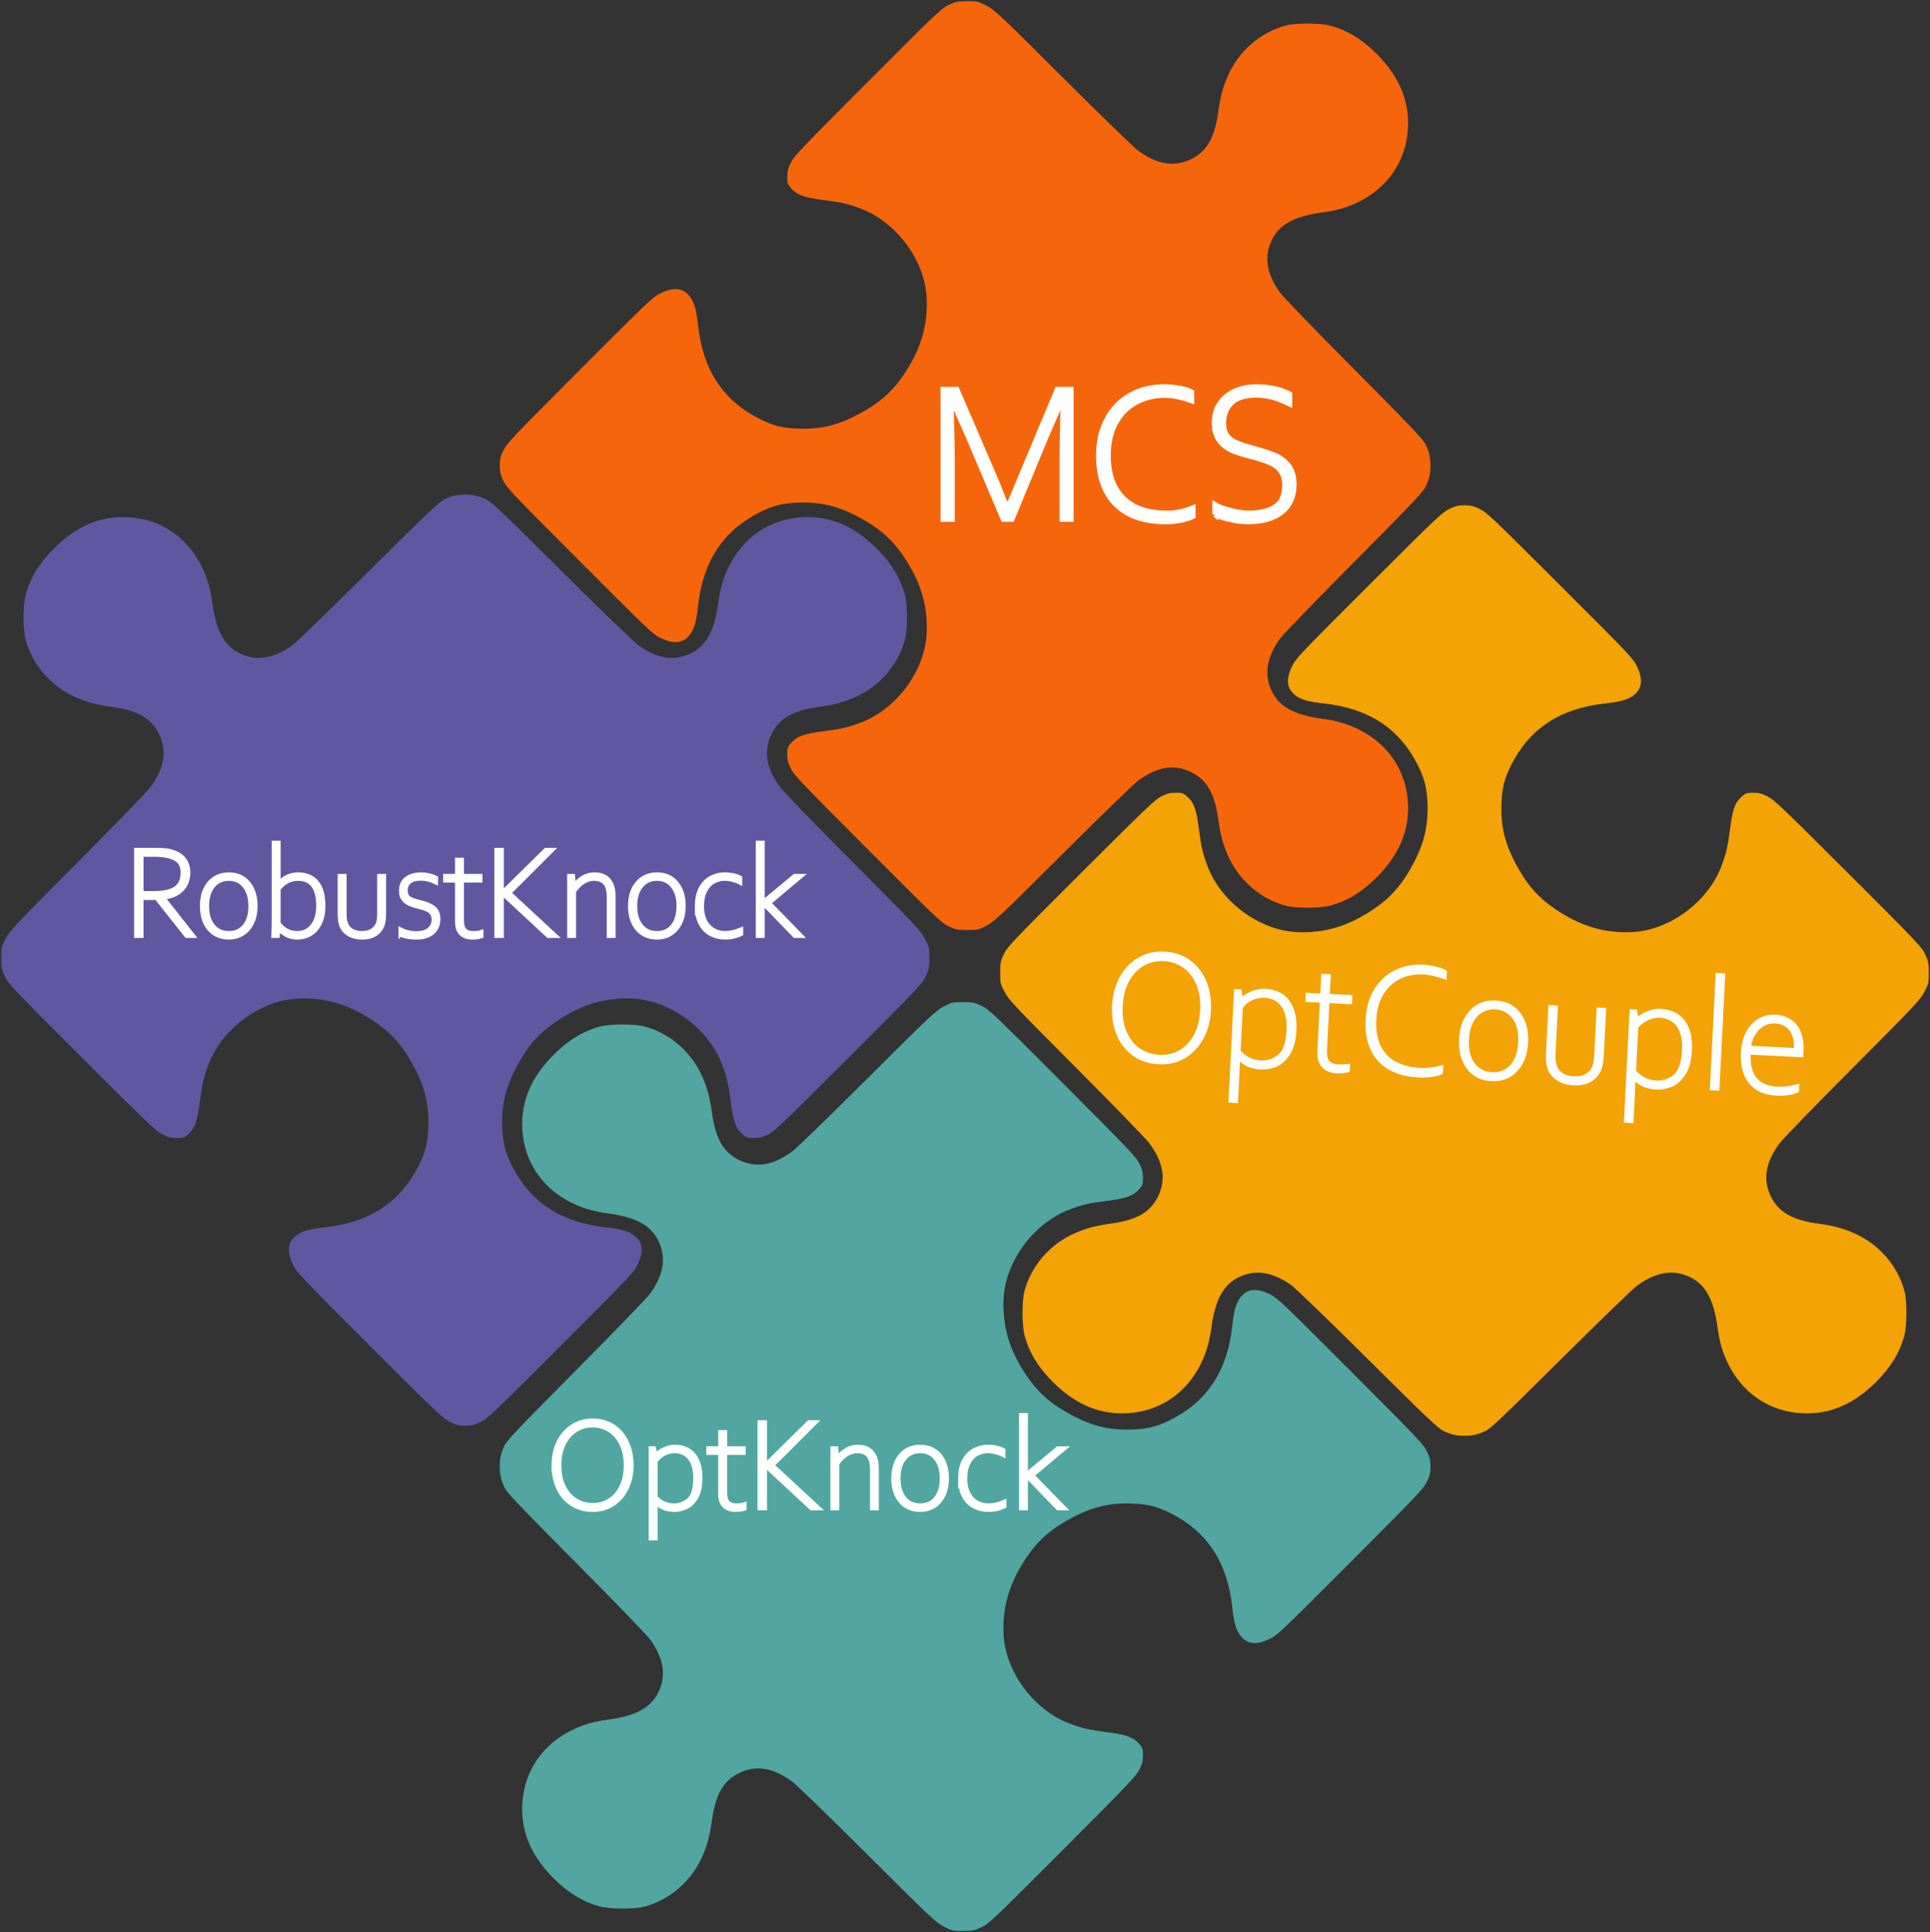 <?xml version="1.0" encoding="UTF-8" standalone="no"?>
<svg
   width="467.881pt"
   height="468.295pt"
   viewBox="0 0 467.881 468.295"
   version="1.2"
   id="svg1630"
   sodipodi:docname="puzzle.svg"
   inkscape:version="1.1.2 (b8e25be833, 2022-02-05)"
   inkscape:export-filename="C:\Users\Philipp\Documents\Python\straindesign\docs\puzzle.png"
   inkscape:export-xdpi="96"
   inkscape:export-ydpi="96"
   xmlns:inkscape="http://www.inkscape.org/namespaces/inkscape"
   xmlns:sodipodi="http://sodipodi.sourceforge.net/DTD/sodipodi-0.dtd"
   xmlns:xlink="http://www.w3.org/1999/xlink"
   xmlns="http://www.w3.org/2000/svg"
   xmlns:svg="http://www.w3.org/2000/svg">
  <rect x="0" y="0" width="467.881" height="468.295" fill="#333333" stroke="none"/>
  <sodipodi:namedview
     id="namedview1632"
     pagecolor="#ffffff"
     bordercolor="#666666"
     borderopacity="1.0"
     inkscape:pageshadow="2"
     inkscape:pageopacity="0.0"
     inkscape:pagecheckerboard="0"
     inkscape:document-units="pt"
     showgrid="false"
     inkscape:zoom="0.29225784"
     inkscape:cx="-230.96044"
     inkscape:cy="597.07551"
     inkscape:window-width="1530"
     inkscape:window-height="970"
     inkscape:window-x="350"
     inkscape:window-y="299"
     inkscape:window-maximized="0"
     inkscape:current-layer="svg1630"
     fit-margin-top="0.3"
     fit-margin-bottom="0.3"
     fit-margin-right="0.3"
     fit-margin-left="0.3" />
  <defs
     id="defs1467">
    <g
       id="g1453">
      <symbol
         overflow="visible"
         id="glyph0-0">
        <path
           style="stroke:none"
           d="M 21.844,-30.688 V 0 H 0 V -30.688 Z M 19.734,-2.109 V -28.531 h -17.625 V -2.109 Z M 9.562,-11.094 c 0,-1.875 0.281,-3.141 0.844,-3.797 l 1.688,-1.875 c 0.875,-0.875 1.379,-1.406 1.516,-1.594 0.133,-0.195 0.258,-0.473 0.375,-0.828 0.113,-0.363 0.172,-0.703 0.172,-1.016 0,-0.969 -0.32,-1.828 -0.953,-2.578 -0.625,-0.75 -1.375,-1.125 -2.25,-1.125 -0.938,0 -1.719,0.336 -2.344,1 -0.625,0.656 -1.031,1.668 -1.219,3.031 L 5.281,-20.156 c 0.188,-2.062 0.812,-3.551 1.875,-4.469 1.062,-0.926 2.375,-1.391 3.938,-1.391 1.531,0 2.789,0.531 3.781,1.594 0.988,1.062 1.484,2.406 1.484,4.031 0,1.105 -0.242,2.023 -0.719,2.75 -0.469,0.73 -1.105,1.477 -1.906,2.234 -0.855,0.812 -1.398,1.387 -1.625,1.719 -0.23,0.324 -0.375,0.805 -0.438,1.438 -0.062,0.637 -0.094,1.391 -0.094,2.266 h -1.969 z m 1.109,3.172 c 0.438,0 0.797,0.152 1.078,0.453 0.289,0.293 0.438,0.656 0.438,1.094 0,0.418 -0.148,0.766 -0.438,1.047 -0.281,0.281 -0.641,0.422 -1.078,0.422 -0.438,0 -0.809,-0.141 -1.109,-0.422 C 9.27,-5.609 9.125,-5.957 9.125,-6.375 c 0,-0.438 0.145,-0.801 0.438,-1.094 0.301,-0.301 0.672,-0.453 1.109,-0.453 z m 0,0"
           id="path1402" />
      </symbol>
      <symbol
         overflow="visible"
         id="glyph0-1">
        <path
           style="stroke:none"
           d="M 7.391,-31.344 16.812,-9.453 19.641,-2.438 h 0.094 l 12.094,-28.906 h 3.219 V 0 H 33.031 v -14.484 c 0,-4.688 0.109,-9.664 0.328,-14.938 h -0.188 c -2.336,5.211 -3.773,8.469 -4.312,9.781 L 20.75,0 H 18.734 L 10.406,-19.641 C 10,-20.609 8.547,-23.867 6.047,-29.422 H 5.906 c 0.219,6.648 0.328,11.625 0.328,14.938 V 0 h -2.062 v -31.344 z m 0,0"
           id="path1405" />
      </symbol>
      <symbol
         overflow="visible"
         id="glyph0-2">
        <path
           style="stroke:none"
           d="m 3.219,-15.406 c 0,-3.281 0.66,-6.172 1.984,-8.672 1.332,-2.508 3.195,-4.453 5.594,-5.828 2.395,-1.375 5.148,-2.062 8.266,-2.062 1.281,0 2.555,0.125 3.828,0.375 1.27,0.25 2.188,0.539 2.75,0.859 v 1.969 c -2.406,-0.852 -4.539,-1.281 -6.391,-1.281 -2.562,0 -4.891,0.559 -6.984,1.672 -2.094,1.105 -3.762,2.762 -5,4.969 -1.23,2.199 -1.844,4.883 -1.844,8.047 0,4.5 1.227,7.965 3.688,10.391 2.457,2.418 6,3.625 10.625,3.625 2.156,0 4.234,-0.422 6.234,-1.266 V -0.688 C 25.188,-0.281 24.211,0.031 23.047,0.25 21.891,0.477 20.688,0.594 19.438,0.594 c -5.219,0 -9.23,-1.383 -12.031,-4.156 -2.793,-2.77 -4.188,-6.719 -4.188,-11.844 z m 0,0"
           id="path1408" />
      </symbol>
      <symbol
         overflow="visible"
         id="glyph0-3">
        <path
           style="stroke:none"
           d="m 3.219,-1.109 v -2.25 C 3.977,-2.891 5.223,-2.438 6.953,-2 c 1.738,0.438 3.18,0.656 4.328,0.656 2.812,0 4.992,-0.52 6.547,-1.562 1.551,-1.051 2.328,-2.832 2.328,-5.344 0,-1.27 -0.262,-2.316 -0.781,-3.141 -0.523,-0.832 -1.234,-1.5 -2.141,-2 -0.906,-0.5 -2.531,-1.066 -4.875,-1.703 C 10.328,-15.613 8.691,-16.125 7.453,-16.625 6.223,-17.133 5.188,-17.926 4.344,-19 3.5,-20.07 3.078,-21.516 3.078,-23.328 c 0,-2.602 0.938,-4.691 2.812,-6.266 1.883,-1.582 4.352,-2.375 7.406,-2.375 2,0 3.953,0.289 5.859,0.859 0.758,0.281 1.445,0.574 2.062,0.875 v 2.25 c -0.961,-0.438 -1.777,-0.789 -2.453,-1.062 -0.68,-0.281 -1.5,-0.52 -2.469,-0.719 -0.961,-0.207 -2.008,-0.316 -3.141,-0.328 -2.711,0 -4.715,0.625 -6.016,1.875 -1.305,1.25 -1.953,2.914 -1.953,4.984 0,1.312 0.281,2.344 0.844,3.094 0.57,0.75 1.344,1.328 2.312,1.734 0.969,0.406 2.414,0.875 4.344,1.406 2.156,0.594 3.844,1.148 5.062,1.656 1.219,0.512 2.273,1.324 3.172,2.438 0.895,1.117 1.344,2.637 1.344,4.562 0,2.812 -0.965,5.008 -2.891,6.578 -1.93,1.574 -4.672,2.359 -8.234,2.359 -1.469,0 -3,-0.199 -4.594,-0.594 C 4.953,-0.395 3.844,-0.766 3.219,-1.109 Z m 0,0"
           id="path1411" />
      </symbol>
      <symbol
         overflow="visible"
         id="glyph1-0">
        <path
           style="stroke:none"
           d="M 14.578,-20.484 V 0 H 0 V -20.484 Z M 13.172,-1.406 V -19.047 H 1.406 V -1.406 Z m -6.781,-6 c 0,-1.25 0.188,-2.094 0.562,-2.531 l 1.125,-1.25 c 0.582,-0.582 0.914,-0.938 1,-1.062 0.094,-0.133 0.176,-0.32 0.25,-0.562 0.082,-0.238 0.125,-0.461 0.125,-0.672 0,-0.645 -0.215,-1.219 -0.641,-1.719 -0.418,-0.5 -0.918,-0.75 -1.5,-0.75 -0.625,0 -1.152,0.227 -1.578,0.672 -0.418,0.438 -0.688,1.109 -0.812,2.016 l -1.406,-0.188 c 0.125,-1.375 0.539,-2.367 1.25,-2.984 0.719,-0.625 1.598,-0.938 2.641,-0.938 1.02,0 1.859,0.359 2.516,1.078 0.664,0.711 1,1.605 1,2.688 0,0.742 -0.164,1.355 -0.484,1.844 -0.312,0.48 -0.734,0.977 -1.266,1.484 -0.574,0.543 -0.938,0.922 -1.094,1.141 -0.148,0.219 -0.242,0.543 -0.281,0.969 -0.043,0.418 -0.062,0.918 -0.062,1.5 h -1.312 z m 0.734,2.125 c 0.289,0 0.531,0.102 0.719,0.297 0.195,0.199 0.297,0.445 0.297,0.734 0,0.281 -0.102,0.516 -0.297,0.703 -0.188,0.188 -0.43,0.281 -0.719,0.281 -0.293,0 -0.539,-0.094 -0.734,-0.281 C 6.191,-3.734 6.094,-3.969 6.094,-4.25 c 0,-0.289 0.098,-0.535 0.297,-0.734 C 6.586,-5.18 6.832,-5.281 7.125,-5.281 Z m 0,0"
           id="path1414" />
      </symbol>
      <symbol
         overflow="visible"
         id="glyph1-1">
        <path
           style="stroke:none"
           d="m 7.375,-20.922 c 1.301,0 2.316,0.055 3.047,0.156 C 13.805,-20.109 15.5,-18.312 15.5,-15.375 c 0,1.711 -0.559,3.117 -1.672,4.219 -1.117,1.105 -2.586,1.703 -4.406,1.797 v 0.062 L 16.734,0 H 15.031 L 7.734,-9.203 H 4.156 V 0 h -1.375 v -20.922 z m 6.688,5.516 c 0,-1.57 -0.594,-2.676 -1.781,-3.312 -1.188,-0.633 -2.875,-0.953 -5.062,-0.953 h -3.062 v 9.219 h 3.125 c 2.27,0 3.969,-0.383 5.094,-1.156 1.125,-0.77 1.688,-2.035 1.688,-3.797 z m 0,0"
           id="path1417" />
      </symbol>
      <symbol
         overflow="visible"
         id="glyph1-2">
        <path
           style="stroke:none"
           d="m 1.703,-7.281 c 0,-2.332 0.594,-4.195 1.781,-5.594 1.195,-1.406 2.789,-2.109 4.781,-2.109 1.988,0 3.566,0.699 4.734,2.094 1.176,1.398 1.766,3.266 1.766,5.609 0,2.293 -0.602,4.148 -1.797,5.562 -1.199,1.406 -2.766,2.109 -4.703,2.109 -2,0 -3.594,-0.691 -4.781,-2.078 -1.188,-1.395 -1.781,-3.258 -1.781,-5.594 z m 11.75,0 c 0,-2.008 -0.469,-3.602 -1.406,-4.781 -0.938,-1.188 -2.199,-1.781 -3.781,-1.781 -1.605,0 -2.883,0.59 -3.828,1.766 -0.949,1.18 -1.422,2.777 -1.422,4.797 0,2.012 0.469,3.602 1.406,4.766 0.938,1.168 2.219,1.75 3.844,1.75 1.602,0 2.867,-0.578 3.797,-1.734 0.926,-1.164 1.391,-2.758 1.391,-4.781 z m 0,0"
           id="path1420" />
      </symbol>
      <symbol
         overflow="visible"
         id="glyph1-3">
        <path
           style="stroke:none"
           d="M 4,-1.703 H 3.969 L 3.812,0 H 2.688 C 2.75,-1.531 2.781,-3.055 2.781,-4.578 V -22.656 h 1.25 v 9.875 H 4.062 c 0.531,-0.676 1.195,-1.211 2,-1.609 0.812,-0.395 1.688,-0.594 2.625,-0.594 1.988,0 3.52,0.648 4.594,1.938 1.07,1.281 1.609,3.184 1.609,5.703 0,1.699 -0.293,3.133 -0.875,4.297 -0.574,1.156 -1.34,2.023 -2.297,2.594 -0.961,0.562 -2.012,0.844 -3.156,0.844 -1.043,0 -1.922,-0.199 -2.641,-0.594 C 5.203,-0.598 4.562,-1.098 4,-1.703 Z m 9.578,-5.641 c 0,-4.332 -1.621,-6.5 -4.859,-6.5 -1.824,0 -3.387,0.805 -4.688,2.406 v 8.359 c 0.406,0.574 0.988,1.105 1.75,1.594 0.758,0.48 1.664,0.719 2.719,0.719 1.562,0 2.797,-0.586 3.703,-1.766 0.914,-1.176 1.375,-2.781 1.375,-4.812 z m 0,0"
           id="path1423" />
      </symbol>
      <symbol
         overflow="visible"
         id="glyph1-4">
        <path
           style="stroke:none"
           d="m 2.469,-5.609 v -9 h 1.25 v 9.328 c 0,1.605 0.375,2.762 1.125,3.469 0.75,0.699 1.766,1.047 3.047,1.047 0.914,0 1.68,-0.172 2.297,-0.516 0.625,-0.344 1.086,-0.816 1.391,-1.422 0.312,-0.602 0.469,-1.488 0.469,-2.656 v -9.25 h 1.25 v 9.031 c 0,1.18 -0.105,2.102 -0.312,2.766 -0.211,0.668 -0.562,1.258 -1.062,1.766 -0.5,0.5 -1.078,0.867 -1.734,1.094 C 9.531,0.273 8.785,0.391 7.953,0.391 7.055,0.391 6.254,0.258 5.547,0 4.848,-0.27 4.266,-0.641 3.797,-1.109 3.336,-1.586 3,-2.145 2.781,-2.781 2.57,-3.414 2.469,-4.359 2.469,-5.609 Z m 0,0"
           id="path1426" />
      </symbol>
      <symbol
         overflow="visible"
         id="glyph1-5">
        <path
           style="stroke:none"
           d="M 1.625,-0.359 V -1.656 c 1.125,0.617 2.453,0.922 3.984,0.922 1.238,0 2.219,-0.285 2.938,-0.859 0.727,-0.582 1.094,-1.395 1.094,-2.438 0,-0.789 -0.242,-1.398 -0.719,-1.828 -0.48,-0.438 -1.281,-0.789 -2.406,-1.062 -1.043,-0.25 -1.891,-0.508 -2.547,-0.781 -0.656,-0.27 -1.195,-0.664 -1.609,-1.188 -0.418,-0.52 -0.625,-1.207 -0.625,-2.062 0,-1.363 0.457,-2.375 1.375,-3.031 0.914,-0.664 2.094,-1 3.531,-1 1.301,0 2.516,0.277 3.641,0.828 v 1.219 c -0.605,-0.301 -1.195,-0.531 -1.766,-0.688 -0.562,-0.164 -1.219,-0.25 -1.969,-0.25 -1.188,0 -2.09,0.246 -2.703,0.734 -0.605,0.492 -0.906,1.184 -0.906,2.078 0,0.625 0.141,1.117 0.422,1.469 0.289,0.344 0.688,0.609 1.188,0.797 0.5,0.188 1.258,0.406 2.281,0.656 1.406,0.355 2.426,0.836 3.062,1.438 0.645,0.594 0.969,1.453 0.969,2.578 0,1.375 -0.469,2.477 -1.406,3.297 -0.938,0.812 -2.219,1.219 -3.844,1.219 -1.762,0 -3.09,-0.25 -3.984,-0.75 z m 0,0"
           id="path1429" />
      </symbol>
      <symbol
         overflow="visible"
         id="glyph1-6">
        <path
           style="stroke:none"
           d="m 3.203,-3.484 v -9.938 H 0.312 v -1.188 h 2.891 v -3.922 h 1.25 v 3.922 H 8.938 v 1.188 H 4.453 v 9.578 c 0,1.125 0.219,1.922 0.656,2.391 0.445,0.461 1.141,0.688 2.078,0.688 0.82,0 1.484,-0.086 1.984,-0.266 V 0.062 c -0.637,0.219 -1.375,0.328 -2.219,0.328 -1.18,0 -2.102,-0.324 -2.766,-0.969 -0.656,-0.645 -0.984,-1.613 -0.984,-2.906 z m 0,0"
           id="path1432" />
      </symbol>
      <symbol
         overflow="visible"
         id="glyph1-7">
        <path
           style="stroke:none"
           d="M 17.25,0 H 15.344 L 4.188,-10.359 H 4.156 V 0 h -1.375 v -20.922 h 1.375 v 10.406 H 4.188 l 10.578,-10.406 h 1.688 L 5.969,-10.453 Z m 0,0"
           id="path1435" />
      </symbol>
      <symbol
         overflow="visible"
         id="glyph1-8">
        <path
           style="stroke:none"
           d="M 3.781,-14.609 4,-12.234 h 0.031 c 0.602,-0.863 1.328,-1.535 2.172,-2.016 0.844,-0.488 1.754,-0.734 2.734,-0.734 1.539,0 2.703,0.453 3.484,1.359 0.789,0.906 1.188,2.234 1.188,3.984 V 0 H 12.375 v -9.484 c 0,-1.457 -0.281,-2.547 -0.844,-3.266 -0.562,-0.727 -1.48,-1.094 -2.75,-1.094 -0.887,0 -1.75,0.277 -2.594,0.828 -0.836,0.543 -1.555,1.281 -2.156,2.219 V 0 h -1.25 v -14.609 z m 0,0"
           id="path1438" />
      </symbol>
      <symbol
         overflow="visible"
         id="glyph1-9">
        <path
           style="stroke:none"
           d="m 1.703,-7.188 c 0,-1.852 0.332,-3.359 1,-4.516 0.676,-1.164 1.523,-2.004 2.547,-2.516 1.031,-0.508 2.094,-0.766 3.188,-0.766 0.738,0 1.453,0.078 2.141,0.234 0.688,0.148 1.25,0.344 1.688,0.594 v 1.281 c -0.543,-0.289 -1.168,-0.523 -1.875,-0.703 -0.699,-0.176 -1.359,-0.266 -1.984,-0.266 -0.906,0 -1.773,0.227 -2.594,0.672 -0.824,0.438 -1.496,1.156 -2.016,2.156 -0.523,1 -0.781,2.289 -0.781,3.859 0,1.961 0.508,3.516 1.531,4.672 1.031,1.148 2.41,1.719 4.141,1.719 1.125,0 2.395,-0.297 3.812,-0.891 v 1.172 c -1.168,0.582 -2.469,0.875 -3.906,0.875 C 7.312,0.391 6.148,0.113 5.109,-0.438 4.066,-0.988 3.238,-1.828 2.625,-2.953 2.008,-4.086 1.703,-5.5 1.703,-7.188 Z m 0,0"
           id="path1441" />
      </symbol>
      <symbol
         overflow="visible"
         id="glyph1-10">
        <path
           style="stroke:none"
           d="M 13.453,-14.609 5.609,-8.016 13.422,0 h -1.656 L 4.062,-7.953 H 4.031 V 0 h -1.25 v -22.656 h 1.25 V -8.234 H 4.062 l 7.672,-6.375 z m 0,0"
           id="path1444" />
      </symbol>
      <symbol
         overflow="visible"
         id="glyph1-11">
        <path
           style="stroke:none"
           d="m 2.141,-10.453 c 0,-2.07 0.398,-3.938 1.203,-5.594 0.812,-1.664 1.938,-2.961 3.375,-3.891 1.445,-0.938 3.082,-1.406 4.906,-1.406 1.906,0 3.578,0.469 5.016,1.406 1.438,0.93 2.539,2.219 3.312,3.875 0.781,1.648 1.172,3.516 1.172,5.609 0,2.062 -0.402,3.922 -1.203,5.578 C 19.117,-3.227 18,-1.938 16.562,-1 15.125,-0.07 13.504,0.391 11.703,0.391 9.773,0.391 8.086,-0.07 6.641,-1 5.191,-1.926 4.078,-3.211 3.297,-4.859 2.523,-6.504 2.141,-8.367 2.141,-10.453 Z m 17.5,0 c 0,-2 -0.355,-3.727 -1.062,-5.188 -0.711,-1.457 -1.672,-2.562 -2.891,-3.312 -1.219,-0.758 -2.574,-1.141 -4.062,-1.141 -1.469,0 -2.812,0.383 -4.031,1.141 -1.219,0.75 -2.188,1.855 -2.906,3.312 -0.719,1.461 -1.078,3.188 -1.078,5.188 0,2.023 0.359,3.758 1.078,5.203 0.727,1.449 1.703,2.543 2.922,3.281 1.227,0.742 2.594,1.109 4.094,1.109 1.469,0 2.801,-0.367 4,-1.109 1.207,-0.738 2.164,-1.832 2.875,-3.281 0.707,-1.445 1.062,-3.18 1.062,-5.203 z m 0,0"
           id="path1447" />
      </symbol>
      <symbol
         overflow="visible"
         id="glyph1-12">
        <path
           style="stroke:none"
           d="M 3.641,-14.609 4.031,-12.906 H 4.062 c 0.5,-0.602 1.176,-1.098 2.031,-1.484 0.852,-0.395 1.688,-0.594 2.5,-0.594 2.039,0 3.598,0.664 4.672,1.984 1.082,1.312 1.625,3.168 1.625,5.562 0,2.074 -0.355,3.695 -1.062,4.859 -0.711,1.156 -1.539,1.945 -2.484,2.359 -0.938,0.406 -1.855,0.609 -2.75,0.609 -1.918,0 -3.438,-0.598 -4.562,-1.797 H 4 L 4.031,1.438 v 5.844 h -1.25 v -21.891 z m 9.938,7.203 c 0,-2.039 -0.438,-3.625 -1.312,-4.75 -0.875,-1.125 -2.102,-1.688 -3.672,-1.688 -0.93,0 -1.809,0.23 -2.641,0.688 -0.824,0.461 -1.465,1.043 -1.922,1.75 v 8.719 c 0.707,0.68 1.414,1.168 2.125,1.469 0.707,0.305 1.508,0.453 2.406,0.453 1.219,0 2.359,-0.43 3.422,-1.297 1.062,-0.875 1.594,-2.656 1.594,-5.344 z m 0,0"
           id="path1450" />
      </symbol>
    </g>
    <clipPath
       id="clip1">
      <path
         d="M 348.359,177.359 H 574.32 V 402.84 H 348.359 Z m 0,0"
         id="path1455" />
    </clipPath>
    <clipPath
       id="clip2">
      <path
         d="M 471.359,299.52 H 696.84 V 525.359 H 471.359 Z m 0,0"
         id="path1458" />
    </clipPath>
    <clipPath
       id="clip3">
      <path
         d="M 348.602,420.121 H 574.559 V 645.602 H 348.602 Z m 0,0"
         id="path1461" />
    </clipPath>
    <clipPath
       id="clip4">
      <path
         d="M 227.52,295.68 H 452.879 V 521.641 H 227.52 Z m 0,0"
         id="path1464" />
    </clipPath>
  </defs>
  <g
     clip-path="url(#clip1)"
     clip-rule="nonzero"
     id="g1501"
     transform="translate(-227.489,-177.333)">
    <path
       style="fill:#f5660c;fill-opacity:1;fill-rule:nonzero;stroke:none"
       d="m 462,177.633 c -2.383,0 -2.77,0.074 -4.504,0.891 -1.793,0.844 -2.855,1.852 -19.672,18.695 -15.918,15.941 -17.867,17.984 -18.629,19.539 -0.68,1.391 -0.848,2.082 -0.848,3.445 0,1.531 0.09,1.812 0.855,2.684 1.535,1.75 3.082,2.301 8.355,2.977 3.949,0.504 5.656,0.91 8.699,2.074 8.598,3.285 15.406,12.496 15.875,21.496 0.355,6.719 -1.438,12.711 -5.633,18.832 -2.883,4.211 -5.996,6.898 -11.086,9.578 -5.094,2.684 -9.312,3.629 -14.965,3.355 -3.41,-0.164 -5.672,-0.758 -8.738,-2.293 -8.965,-4.492 -13.852,-11.938 -15.02,-22.883 -0.355,-3.344 -0.844,-5.176 -1.715,-6.473 -1.625,-2.41 -3.898,-2.781 -7.254,-1.184 -1.949,0.93 -2.648,1.59 -19.668,18.625 -16.48,16.5 -17.707,17.793 -18.559,19.559 -0.699,1.445 -0.828,2.148 -0.863,3.637 0.035,1.488 0.164,2.191 0.863,3.637 0.852,1.766 2.078,3.059 18.559,19.555 17.02,17.039 17.719,17.699 19.668,18.629 3.355,1.598 5.629,1.227 7.254,-1.188 0.871,-1.297 1.359,-3.125 1.715,-6.469 1.168,-10.945 6.055,-18.391 15.02,-22.883 3.066,-1.535 5.328,-2.129 8.738,-2.293 5.652,-0.273 9.871,0.672 14.965,3.352 5.09,2.684 8.203,5.371 11.086,9.582 4.195,6.121 5.988,12.113 5.633,18.832 -0.469,8.996 -7.277,18.211 -15.875,21.496 -3.043,1.164 -4.75,1.57 -8.699,2.074 -5.273,0.676 -6.82,1.227 -8.355,2.977 -0.766,0.871 -0.855,1.148 -0.855,2.68 0,1.367 0.168,2.059 0.848,3.445 0.762,1.555 2.711,3.598 18.629,19.543 16.816,16.844 17.879,17.852 19.672,18.695 1.734,0.816 2.121,0.891 4.504,0.891 2.516,0 2.68,-0.035 4.676,-1.082 1.922,-1.008 3.23,-2.242 18.391,-17.344 8.977,-8.945 17.172,-16.902 18.215,-17.688 4.539,-3.406 8.723,-4.145 12.758,-2.254 3.938,1.844 5.883,5.121 6.77,11.406 0.543,3.863 1.086,5.941 2.277,8.715 2.602,6.062 7.895,10.699 14.094,12.352 2.453,0.656 8.395,0.633 10.836,-0.035 4.215,-1.16 7.77,-3.348 11.379,-7.008 5.77,-5.852 8.152,-12.211 7.273,-19.414 -0.867,-7.082 -5.105,-12.941 -11.746,-16.242 -2.793,-1.391 -5.309,-2.117 -9.117,-2.641 -6.746,-0.93 -10.406,-3.023 -12.145,-6.953 -1.742,-3.938 -1.074,-7.898 2.082,-12.363 0.719,-1.016 8.496,-9.066 17.961,-18.594 14.285,-14.383 16.793,-17.023 17.43,-18.359 0.848,-1.773 1.199,-3.379 1.129,-5.051 0.07,-1.672 -0.281,-3.277 -1.129,-5.051 -0.637,-1.336 -3.145,-3.98 -17.43,-18.363 -9.465,-9.523 -17.242,-17.574 -17.961,-18.594 -3.156,-4.461 -3.824,-8.422 -2.082,-12.363 1.738,-3.926 5.398,-6.02 12.145,-6.949 3.809,-0.523 6.324,-1.254 9.117,-2.641 6.641,-3.301 10.879,-9.164 11.746,-16.246 0.879,-7.199 -1.504,-13.559 -7.273,-19.41 -3.609,-3.66 -7.164,-5.852 -11.379,-7.008 -2.441,-0.672 -8.383,-0.691 -10.836,-0.039 -6.199,1.656 -11.492,6.293 -14.094,12.355 -1.191,2.773 -1.734,4.852 -2.277,8.711 -0.887,6.289 -2.832,9.566 -6.77,11.41 -4.035,1.891 -8.219,1.148 -12.758,-2.258 -1.043,-0.781 -9.238,-8.738 -18.215,-17.684 -15.16,-15.105 -16.469,-16.336 -18.391,-17.344 -1.996,-1.047 -2.16,-1.082 -4.676,-1.082"
       id="path1499" />
  </g>
  <g
     clip-path="url(#clip2)"
     clip-rule="nonzero"
     id="g1505"
     transform="translate(-228.989,-177.333)">
    <path
       style="fill:#f3a305;fill-opacity:1;fill-rule:nonzero;stroke:none"
       d="m 696.57,413.098 c 0,-2.383 -0.078,-2.766 -0.895,-4.5 -0.844,-1.793 -1.852,-2.852 -18.695,-19.664 -15.941,-15.906 -17.984,-17.855 -19.539,-18.613 -1.391,-0.68 -2.082,-0.852 -3.445,-0.852 -1.531,0 -1.812,0.09 -2.684,0.855 -1.75,1.535 -2.301,3.078 -2.977,8.352 -0.504,3.949 -0.91,5.652 -2.074,8.695 -3.285,8.594 -12.496,15.395 -21.496,15.867 -6.719,0.352 -12.711,-1.438 -18.832,-5.629 -4.211,-2.883 -6.898,-5.992 -9.578,-11.082 -2.684,-5.09 -3.629,-9.309 -3.355,-14.957 0.164,-3.406 0.758,-5.668 2.297,-8.734 4.488,-8.957 11.938,-13.844 22.883,-15.012 3.34,-0.355 5.172,-0.84 6.469,-1.715 2.41,-1.621 2.781,-3.895 1.188,-7.246 -0.93,-1.949 -1.594,-2.648 -18.629,-19.66 -16.5,-16.469 -17.793,-17.695 -19.559,-18.547 -1.445,-0.699 -2.148,-0.828 -3.637,-0.867 -1.488,0.039 -2.191,0.168 -3.637,0.867 -1.766,0.852 -3.059,2.078 -19.555,18.547 -17.039,17.012 -17.699,17.711 -18.629,19.66 -1.598,3.352 -1.227,5.625 1.188,7.246 1.297,0.875 3.125,1.359 6.469,1.715 10.945,1.168 18.391,6.055 22.883,15.012 1.535,3.066 2.129,5.328 2.297,8.734 0.27,5.648 -0.676,9.867 -3.355,14.957 -2.68,5.09 -5.371,8.199 -9.582,11.082 -6.117,4.191 -12.109,5.98 -18.828,5.629 -9,-0.473 -18.215,-7.273 -21.5,-15.867 -1.16,-3.043 -1.566,-4.746 -2.074,-8.695 -0.676,-5.273 -1.227,-6.816 -2.973,-8.352 -0.875,-0.766 -1.152,-0.855 -2.684,-0.855 -1.367,0 -2.059,0.172 -3.445,0.852 -1.555,0.758 -3.598,2.707 -19.539,18.613 -16.848,16.812 -17.852,17.871 -18.699,19.664 -0.812,1.734 -0.891,2.117 -0.891,4.5 0,2.516 0.039,2.68 1.082,4.676 1.008,1.922 2.242,3.227 17.348,18.379 8.941,8.973 16.898,17.164 17.684,18.207 3.406,4.539 4.145,8.715 2.254,12.754 -1.84,3.934 -5.121,5.879 -11.406,6.762 -3.859,0.543 -5.938,1.086 -8.715,2.277 -6.062,2.602 -10.699,7.891 -12.352,14.086 -0.656,2.453 -0.633,8.391 0.035,10.832 1.16,4.211 3.348,7.766 7.008,11.371 5.852,5.77 12.215,8.148 19.414,7.27 7.082,-0.867 12.941,-5.102 16.242,-11.738 1.391,-2.793 2.117,-5.305 2.641,-9.113 0.93,-6.742 3.023,-10.402 6.953,-12.137 3.941,-1.742 7.898,-1.078 12.363,2.078 1.016,0.723 9.066,8.492 18.594,17.949 14.383,14.281 17.023,16.789 18.359,17.426 1.773,0.844 3.379,1.195 5.051,1.125 1.672,0.07 3.277,-0.281 5.051,-1.125 1.336,-0.637 3.98,-3.145 18.363,-17.426 9.523,-9.457 17.574,-17.227 18.594,-17.949 4.461,-3.156 8.422,-3.82 12.363,-2.078 3.926,1.734 6.02,5.395 6.949,12.137 0.523,3.809 1.254,6.32 2.641,9.113 3.301,6.637 9.164,10.871 16.246,11.738 7.199,0.879 13.559,-1.5 19.41,-7.27 3.66,-3.605 5.852,-7.16 7.008,-11.371 0.672,-2.441 0.691,-8.379 0.039,-10.832 -1.652,-6.195 -6.293,-11.484 -12.352,-14.086 -2.777,-1.191 -4.855,-1.734 -8.715,-2.277 -6.285,-0.883 -9.566,-2.828 -11.41,-6.762 -1.891,-4.039 -1.148,-8.215 2.258,-12.754 0.781,-1.043 8.742,-9.234 17.684,-18.207 15.105,-15.152 16.336,-16.457 17.344,-18.379 1.047,-1.996 1.086,-2.16 1.086,-4.676"
       id="path1503" />
  </g>
  <g
     clip-path="url(#clip3)"
     clip-rule="nonzero"
     id="g1509"
     transform="translate(-227.489,-177.333)">
    <path
       style="fill:#51a6a1;fill-opacity:1;fill-rule:nonzero;stroke:none"
       d="m 460.922,645.328 c 2.383,0 2.77,-0.074 4.504,-0.891 1.793,-0.844 2.852,-1.852 19.672,-18.695 15.918,-15.945 17.863,-17.988 18.625,-19.543 0.68,-1.387 0.852,-2.078 0.852,-3.445 0,-1.531 -0.09,-1.809 -0.855,-2.68 -1.535,-1.75 -3.082,-2.301 -8.355,-2.977 -3.949,-0.504 -5.656,-0.91 -8.699,-2.074 -8.602,-3.285 -15.406,-12.5 -15.879,-21.496 -0.352,-6.719 1.441,-12.711 5.633,-18.832 2.887,-4.211 5.996,-6.902 11.086,-9.582 5.094,-2.68 9.316,-3.625 14.965,-3.352 3.414,0.164 5.676,0.758 8.742,2.293 8.961,4.492 13.848,11.938 15.016,22.883 0.359,3.344 0.844,5.172 1.719,6.469 1.625,2.414 3.895,2.785 7.25,1.188 1.953,-0.93 2.652,-1.59 19.668,-18.629 16.48,-16.496 17.707,-17.789 18.559,-19.555 0.699,-1.445 0.828,-2.148 0.867,-3.637 -0.039,-1.488 -0.168,-2.191 -0.867,-3.637 -0.852,-1.766 -2.078,-3.059 -18.559,-19.559 -17.016,-17.035 -17.715,-17.695 -19.668,-18.625 -3.355,-1.598 -5.625,-1.227 -7.25,1.184 -0.875,1.297 -1.359,3.129 -1.719,6.473 -1.168,10.945 -6.055,18.391 -15.016,22.879 -3.066,1.539 -5.328,2.133 -8.742,2.297 -5.648,0.273 -9.871,-0.672 -14.965,-3.355 -5.09,-2.68 -8.199,-5.367 -11.086,-9.578 -4.191,-6.121 -5.984,-12.113 -5.633,-18.832 0.473,-9 7.277,-18.211 15.879,-21.496 3.043,-1.164 4.75,-1.57 8.699,-2.074 5.273,-0.676 6.82,-1.227 8.355,-2.977 0.766,-0.871 0.855,-1.152 0.855,-2.684 0,-1.363 -0.172,-2.055 -0.852,-3.445 -0.762,-1.555 -2.707,-3.598 -18.625,-19.539 -16.82,-16.844 -17.879,-17.852 -19.672,-18.695 -1.734,-0.816 -2.121,-0.895 -4.504,-0.895 -2.516,0 -2.68,0.039 -4.68,1.086 -1.922,1.008 -3.227,2.238 -18.387,17.344 -8.977,8.945 -17.176,16.902 -18.219,17.684 -4.539,3.406 -8.719,4.148 -12.758,2.258 -3.938,-1.844 -5.883,-5.121 -6.77,-11.41 -0.543,-3.859 -1.086,-5.938 -2.277,-8.715 -2.602,-6.059 -7.891,-10.695 -14.094,-12.352 -2.449,-0.652 -8.395,-0.633 -10.836,0.039 -4.215,1.156 -7.77,3.348 -11.379,7.008 -5.77,5.852 -8.152,12.211 -7.27,19.41 0.863,7.082 5.102,12.945 11.742,16.246 2.797,1.387 5.309,2.117 9.117,2.641 6.75,0.93 10.41,3.023 12.145,6.949 1.746,3.941 1.078,7.902 -2.082,12.363 -0.719,1.02 -8.496,9.07 -17.957,18.594 -14.289,14.383 -16.797,17.027 -17.434,18.363 -0.844,1.773 -1.195,3.379 -1.129,5.051 -0.066,1.672 0.285,3.277 1.129,5.051 0.637,1.336 3.145,3.977 17.434,18.359 9.461,9.527 17.238,17.578 17.957,18.594 3.16,4.465 3.828,8.426 2.082,12.363 -1.734,3.93 -5.395,6.023 -12.145,6.953 -3.809,0.523 -6.32,1.25 -9.117,2.641 -6.641,3.301 -10.879,9.16 -11.742,16.242 -0.883,7.203 1.5,13.562 7.27,19.414 3.609,3.66 7.164,5.848 11.379,7.008 2.441,0.668 8.387,0.691 10.836,0.035 6.203,-1.652 11.492,-6.289 14.094,-12.352 1.191,-2.773 1.734,-4.852 2.277,-8.715 0.887,-6.285 2.832,-9.562 6.77,-11.406 4.039,-1.891 8.219,-1.152 12.758,2.258 1.043,0.781 9.242,8.738 18.219,17.684 15.16,15.102 16.465,16.336 18.387,17.344 2,1.047 2.164,1.082 4.68,1.082"
       id="path1507" />
  </g>
  <g
     clip-path="url(#clip4)"
     clip-rule="nonzero"
     id="g1513"
     transform="translate(-227.489,-175.833)">
    <path
       style="fill:#6157a1;fill-opacity:1;fill-rule:nonzero;stroke:none"
       d="m 227.789,408 c 0,2.383 0.078,2.77 0.895,4.504 0.844,1.797 1.848,2.855 18.684,19.672 15.938,15.918 17.977,17.867 19.531,18.629 1.387,0.68 2.078,0.848 3.445,0.848 1.527,0 1.809,-0.09 2.68,-0.855 1.75,-1.535 2.297,-3.082 2.973,-8.355 0.504,-3.949 0.91,-5.652 2.074,-8.699 3.281,-8.598 12.492,-15.402 21.484,-15.875 6.715,-0.355 12.707,1.438 18.824,5.633 4.207,2.883 6.895,5.996 9.574,11.086 2.68,5.094 3.625,9.312 3.352,14.965 -0.164,3.41 -0.758,5.672 -2.293,8.742 -4.488,8.961 -11.934,13.848 -22.871,15.016 -3.34,0.355 -5.172,0.844 -6.465,1.715 -2.414,1.625 -2.785,3.898 -1.188,7.254 0.93,1.949 1.59,2.648 18.617,19.668 16.488,16.48 17.781,17.707 19.547,18.559 1.445,0.699 2.148,0.828 3.633,0.867 1.488,-0.039 2.191,-0.168 3.637,-0.867 1.766,-0.852 3.059,-2.078 19.547,-18.559 17.027,-17.02 17.688,-17.719 18.617,-19.668 1.598,-3.355 1.227,-5.629 -1.188,-7.254 -1.293,-0.871 -3.125,-1.359 -6.465,-1.715 -10.938,-1.168 -18.383,-6.055 -22.871,-15.016 -1.535,-3.07 -2.129,-5.332 -2.293,-8.742 -0.273,-5.652 0.672,-9.871 3.352,-14.965 2.68,-5.09 5.367,-8.203 9.574,-11.086 6.117,-4.195 12.109,-5.988 18.824,-5.633 8.992,0.473 18.203,7.277 21.484,15.875 1.164,3.047 1.566,4.75 2.074,8.699 0.672,5.273 1.223,6.82 2.973,8.355 0.871,0.766 1.152,0.855 2.68,0.855 1.367,0 2.059,-0.168 3.445,-0.848 1.555,-0.762 3.594,-2.711 19.527,-18.629 16.84,-16.816 17.844,-17.875 18.688,-19.672 0.816,-1.734 0.895,-2.121 0.895,-4.504 0,-2.516 -0.039,-2.68 -1.086,-4.676 -1.004,-1.922 -2.238,-3.23 -17.336,-18.391 -8.938,-8.977 -16.891,-17.172 -17.672,-18.215 -3.406,-4.539 -4.145,-8.723 -2.258,-12.758 1.844,-3.938 5.121,-5.883 11.402,-6.77 3.859,-0.543 5.938,-1.086 8.711,-2.277 6.059,-2.602 10.691,-7.895 12.344,-14.094 0.656,-2.453 0.633,-8.395 -0.035,-10.836 -1.156,-4.215 -3.344,-7.77 -7.004,-11.379 -5.848,-5.77 -12.207,-8.152 -19.402,-7.273 -7.078,0.867 -12.938,5.105 -16.234,11.746 -1.391,2.793 -2.117,5.309 -2.641,9.117 -0.93,6.746 -3.023,10.406 -6.945,12.145 -3.941,1.742 -7.898,1.074 -12.359,-2.082 -1.016,-0.719 -9.062,-8.496 -18.582,-17.961 -14.375,-14.285 -17.016,-16.793 -18.352,-17.43 -1.773,-0.848 -3.379,-1.199 -5.051,-1.129 -1.668,-0.07 -3.273,0.281 -5.047,1.129 -1.336,0.637 -3.977,3.145 -18.352,17.43 -9.52,9.465 -17.566,17.242 -18.582,17.961 -4.461,3.156 -8.418,3.824 -12.359,2.082 -3.926,-1.738 -6.016,-5.398 -6.945,-12.145 -0.523,-3.809 -1.25,-6.324 -2.641,-9.117 -3.297,-6.641 -9.156,-10.879 -16.234,-11.746 -7.195,-0.879 -13.555,1.504 -19.402,7.273 -3.66,3.609 -5.848,7.164 -7.004,11.379 -0.668,2.441 -0.691,8.383 -0.035,10.836 1.652,6.199 6.285,11.492 12.344,14.094 2.773,1.191 4.852,1.734 8.711,2.277 6.281,0.887 9.559,2.832 11.402,6.77 1.887,4.035 1.148,8.219 -2.258,12.758 -0.781,1.043 -8.734,9.238 -17.672,18.215 -15.098,15.16 -16.332,16.469 -17.336,18.391 -1.047,1.996 -1.086,2.16 -1.086,4.676"
       id="path1511" />
  </g>
  <g
     style="fill:#ffffff;fill-opacity:1"
     id="g1519"
     transform="translate(-227.489,-177.333)">
    <use
       xlink:href="#glyph0-1"
       x="452.019"
       y="303.118"
       id="use1515"
       width="100%"
       height="100%" />
    <use
       xlink:href="#glyph0-2"
       x="490.659"
       y="303.118"
       id="use1517"
       width="100%"
       height="100%" />
  </g>
  <path
     style="fill:none;stroke:#ffffff;stroke-width:1.371;stroke-linecap:butt;stroke-linejoin:miter;stroke-miterlimit:10;stroke-opacity:1"
     d="m 231.921,94.441 9.422,21.891 2.828,7.016 h 0.094 l 12.094,-28.906 h 3.219 v 31.344 h -2.016 v -14.484 c 0,-4.688 0.109,-9.664 0.328,-14.938 h -0.188 c -2.336,5.211 -3.773,8.469 -4.312,9.781 l -8.109,19.641 h -2.016 l -8.328,-19.641 c -0.406,-0.969 -1.859,-4.227 -4.359,-9.781 h -0.141 c 0.219,6.648 0.328,11.625 0.328,14.938 v 14.484 h -2.062 V 94.441 Z m 34.469,15.938 c 0,-3.281 0.66,-6.172 1.984,-8.672 1.332,-2.508 3.195,-4.453 5.594,-5.828 2.395,-1.375 5.148,-2.062 8.266,-2.062 1.281,0 2.555,0.125 3.828,0.375 1.27,0.25 2.188,0.539 2.75,0.859 v 1.969 c -2.406,-0.852 -4.539,-1.281 -6.391,-1.281 -2.562,0 -4.891,0.559 -6.984,1.672 -2.094,1.105 -3.762,2.762 -5,4.969 -1.23,2.199 -1.844,4.883 -1.844,8.047 0,4.5 1.227,7.965 3.688,10.391 2.457,2.418 6,3.625 10.625,3.625 2.156,0 4.234,-0.422 6.234,-1.266 v 1.922 c -0.781,0.406 -1.758,0.719 -2.922,0.938 -1.156,0.227 -2.359,0.344 -3.609,0.344 -5.219,0 -9.23,-1.383 -12.031,-4.156 -2.793,-2.77 -4.188,-6.719 -4.188,-11.844 z m 0,0"
     id="path1521" />
  <g
     style="fill:#ffffff;fill-opacity:1"
     id="g1525"
     transform="translate(-227.489,-177.333)">
    <use
       xlink:href="#glyph0-3"
       x="518.859"
       y="303.118"
       id="use1523"
       width="100%"
       height="100%" />
  </g>
  <path
     style="fill:none;stroke:#ffffff;stroke-width:1.371;stroke-linecap:butt;stroke-linejoin:miter;stroke-miterlimit:10;stroke-opacity:1"
     d="m 294.589,124.675 v -2.25 c 0.758,0.469 2.004,0.922 3.734,1.359 1.738,0.438 3.18,0.656 4.328,0.656 2.812,0 4.992,-0.52 6.547,-1.562 1.551,-1.051 2.328,-2.832 2.328,-5.344 0,-1.27 -0.262,-2.316 -0.781,-3.141 -0.523,-0.832 -1.234,-1.5 -2.141,-2 -0.906,-0.5 -2.531,-1.066 -4.875,-1.703 -2.031,-0.52 -3.668,-1.031 -4.906,-1.531 -1.23,-0.508 -2.266,-1.301 -3.109,-2.375 -0.844,-1.07 -1.266,-2.516 -1.266,-4.328 0,-2.602 0.938,-4.691 2.812,-6.266 1.883,-1.582 4.352,-2.375 7.406,-2.375 2,0 3.953,0.289 5.859,0.859 0.758,0.281 1.445,0.574 2.062,0.875 v 2.25 c -0.961,-0.438 -1.777,-0.789 -2.453,-1.062 -0.68,-0.281 -1.5,-0.52 -2.469,-0.719 -0.961,-0.207 -2.008,-0.316 -3.141,-0.328 -2.711,0 -4.715,0.625 -6.016,1.875 -1.305,1.25 -1.953,2.914 -1.953,4.984 0,1.312 0.281,2.344 0.844,3.094 0.57,0.75 1.344,1.328 2.312,1.734 0.969,0.406 2.414,0.875 4.344,1.406 2.156,0.594 3.844,1.148 5.062,1.656 1.219,0.512 2.273,1.324 3.172,2.438 0.895,1.117 1.344,2.637 1.344,4.562 0,2.812 -0.965,5.008 -2.891,6.578 -1.93,1.574 -4.672,2.359 -8.234,2.359 -1.469,0 -3,-0.199 -4.594,-0.594 -1.594,-0.395 -2.703,-0.766 -3.328,-1.109 z m 0,0"
     id="path1527" />
  <path
     style="fill:#ffffff;fill-opacity:1;fill-rule:nonzero;stroke:none"
     d="m 269.585,243.718 c 0.133,-2.602 0.758,-4.914 1.875,-6.941 1.121,-2.031 2.621,-3.59 4.504,-4.68 1.883,-1.094 3.977,-1.578 6.281,-1.465 2.406,0.125 4.488,0.824 6.25,2.102 1.758,1.277 3.074,2.977 3.949,5.102 0.871,2.125 1.242,4.488 1.109,7.094 -0.133,2.582 -0.754,4.879 -1.867,6.898 -1.113,2.02 -2.609,3.578 -4.488,4.668 -1.875,1.094 -3.957,1.578 -6.242,1.465 -2.438,-0.125 -4.539,-0.82 -6.305,-2.086 -1.766,-1.266 -3.086,-2.957 -3.957,-5.07 -0.871,-2.113 -1.242,-4.477 -1.109,-7.086 m 21.355,1.082 c 0.121,-2.379 -0.191,-4.449 -0.945,-6.211 -0.75,-1.762 -1.816,-3.121 -3.191,-4.078 -1.375,-0.957 -2.934,-1.48 -4.68,-1.57 -1.711,-0.086 -3.305,0.277 -4.773,1.086 -1.469,0.812 -2.668,2.055 -3.598,3.727 -0.93,1.676 -1.457,3.707 -1.578,6.094 -0.121,2.418 0.199,4.5 0.961,6.246 0.762,1.746 1.836,3.086 3.219,4.023 1.383,0.934 2.957,1.445 4.719,1.535 1.723,0.086 3.305,-0.266 4.75,-1.059 1.441,-0.793 2.625,-2.023 3.551,-3.688 0.922,-1.664 1.445,-3.699 1.566,-6.105 m 10.008,-4.992 0.367,2.117 -0.473,-0.023 c 0.605,-0.664 1.465,-1.219 2.582,-1.664 1.117,-0.445 2.199,-0.645 3.25,-0.59 2.621,0.133 4.586,1.086 5.891,2.855 1.301,1.77 1.879,4.16 1.723,7.176 -0.129,2.59 -0.684,4.605 -1.668,6.047 -0.98,1.441 -2.094,2.398 -3.34,2.867 -1.242,0.473 -2.445,0.676 -3.598,0.617 -2.457,-0.121 -4.328,-0.953 -5.617,-2.488 l 0.543,0.031 -0.137,3.477 -0.363,7.121 -2.316,-0.117 1.391,-27.516 z m 10.941,9.785 c 0.121,-2.402 -0.285,-4.273 -1.227,-5.617 -0.941,-1.348 -2.305,-2.062 -4.098,-2.152 -1.059,-0.055 -2.074,0.156 -3.051,0.637 -0.973,0.48 -1.719,1.078 -2.234,1.797 l -0.527,10.383 c 0.719,0.758 1.469,1.332 2.258,1.719 0.785,0.387 1.703,0.605 2.746,0.656 1.398,0.074 2.73,-0.359 3.996,-1.293 1.266,-0.934 1.98,-2.977 2.137,-6.129 m 7.469,5.168 0.594,-11.754 -3.527,-0.18 0.113,-2.23 3.527,0.18 0.242,-4.777 2.32,0.121 -0.242,4.773 5.48,0.277 -0.113,2.23 -5.48,-0.277 -0.574,11.312 c -0.066,1.285 0.121,2.18 0.551,2.688 0.434,0.508 1.168,0.789 2.203,0.84 0.965,0.047 1.918,-0.012 2.859,-0.18 l -0.102,2 c -1.02,0.293 -2.07,0.414 -3.152,0.359 -1.535,-0.078 -2.723,-0.57 -3.566,-1.48 -0.84,-0.91 -1.219,-2.211 -1.133,-3.902 m 11.695,-7.719 c 0.141,-2.738 0.82,-5.133 2.043,-7.184 1.219,-2.047 2.871,-3.602 4.949,-4.656 2.078,-1.055 4.418,-1.52 7.02,-1.387 1.055,0.055 2.117,0.215 3.191,0.484 1.078,0.27 1.918,0.602 2.527,0.996 l -0.113,2.211 c -2.254,-0.816 -4.113,-1.262 -5.574,-1.336 -2.02,-0.102 -3.871,0.238 -5.559,1.027 -1.684,0.785 -3.055,2.02 -4.113,3.703 -1.059,1.684 -1.652,3.785 -1.781,6.309 -0.18,3.57 0.645,6.352 2.473,8.344 1.828,1.992 4.574,3.078 8.234,3.266 1.715,0.086 3.562,-0.164 5.547,-0.754 l -0.113,2.188 c -0.836,0.383 -1.75,0.641 -2.742,0.777 -0.996,0.133 -2.012,0.176 -3.055,0.121 -4.367,-0.219 -7.668,-1.555 -9.906,-4 -2.234,-2.449 -3.242,-5.816 -3.027,-10.109 m 22.66,4.824 c 0.148,-2.949 1.031,-5.281 2.652,-7 1.617,-1.719 3.695,-2.516 6.23,-2.387 2.562,0.133 4.551,1.129 5.961,2.996 1.414,1.871 2.043,4.281 1.895,7.238 -0.145,2.879 -1.031,5.188 -2.66,6.922 -1.625,1.734 -3.688,2.535 -6.184,2.41 -2.555,-0.129 -4.547,-1.125 -5.977,-2.98 -1.426,-1.859 -2.066,-4.258 -1.918,-7.199 m 14.34,0.727 c 0.121,-2.363 -0.324,-4.254 -1.336,-5.672 -1.012,-1.418 -2.422,-2.176 -4.23,-2.266 -1.828,-0.094 -3.316,0.508 -4.469,1.809 -1.152,1.297 -1.789,3.137 -1.91,5.523 -0.117,2.363 0.324,4.242 1.324,5.633 1.004,1.395 2.43,2.137 4.285,2.23 1.836,0.094 3.32,-0.5 4.457,-1.781 1.133,-1.285 1.762,-3.109 1.879,-5.477 m 6.746,2.387 0.578,-11.402 2.316,0.117 -0.598,11.789 c -0.094,1.859 0.254,3.199 1.043,4.023 0.789,0.824 1.914,1.273 3.375,1.348 1.059,0.055 1.941,-0.094 2.648,-0.441 0.711,-0.348 1.254,-0.855 1.637,-1.52 0.383,-0.664 0.609,-1.668 0.676,-3.016 l 0.594,-11.707 2.316,0.117 -0.578,11.441 c -0.074,1.469 -0.266,2.625 -0.578,3.473 -0.312,0.844 -0.816,1.586 -1.508,2.219 -0.695,0.633 -1.473,1.078 -2.336,1.332 -0.863,0.254 -1.832,0.355 -2.906,0.297 -1.145,-0.055 -2.16,-0.281 -3.043,-0.668 -0.883,-0.391 -1.613,-0.91 -2.188,-1.562 -0.578,-0.652 -0.984,-1.398 -1.219,-2.234 -0.234,-0.836 -0.312,-2.039 -0.23,-3.605 m 22.023,-10.316 0.371,2.117 -0.477,-0.023 c 0.609,-0.66 1.469,-1.215 2.586,-1.66 1.113,-0.449 2.195,-0.645 3.246,-0.594 2.625,0.133 4.59,1.086 5.891,2.855 1.305,1.77 1.879,4.16 1.727,7.176 -0.133,2.59 -0.688,4.605 -1.668,6.051 -0.984,1.441 -2.098,2.398 -3.34,2.867 -1.246,0.469 -2.445,0.676 -3.602,0.617 -2.457,-0.125 -4.328,-0.953 -5.617,-2.488 l 0.543,0.027 -0.137,3.477 -0.359,7.121 -2.32,-0.117 1.395,-27.516 z m 10.945,9.789 c 0.121,-2.402 -0.289,-4.277 -1.227,-5.621 -0.941,-1.344 -2.309,-2.062 -4.098,-2.152 -1.062,-0.055 -2.078,0.16 -3.051,0.641 -0.973,0.477 -1.719,1.078 -2.238,1.793 l -0.523,10.383 c 0.715,0.762 1.469,1.332 2.254,1.719 0.789,0.387 1.703,0.605 2.75,0.66 1.398,0.07 2.73,-0.359 3.996,-1.293 1.266,-0.934 1.977,-2.977 2.137,-6.129 m 8.164,-18.668 2.32,0.117 -1.441,28.453 -2.32,-0.117 z m 6.105,19.312 c 0.098,-1.918 0.52,-3.582 1.27,-4.996 0.75,-1.414 1.746,-2.484 2.98,-3.211 1.238,-0.727 2.598,-1.051 4.09,-0.977 2.211,0.113 3.941,0.93 5.191,2.449 1.25,1.516 1.797,3.793 1.645,6.832 l -0.055,1.059 -12.746,-0.645 c -0.125,2.461 0.363,4.34 1.457,5.637 1.094,1.293 2.707,1.992 4.832,2.102 1.855,0.094 3.691,-0.152 5.508,-0.734 l -0.102,2.043 c -1.422,0.703 -3.262,1 -5.512,0.887 -2.895,-0.148 -5.086,-1.137 -6.57,-2.961 -1.488,-1.828 -2.148,-4.324 -1.988,-7.484 m 8.234,-7.047 c -1.457,-0.074 -2.723,0.426 -3.793,1.504 -1.07,1.074 -1.711,2.375 -1.918,3.898 l 10.348,0.527 c 0.055,-1.758 -0.309,-3.164 -1.082,-4.223 -0.777,-1.059 -1.961,-1.625 -3.555,-1.707"
     id="path1529" />
  <g
     style="fill:#ffffff;fill-opacity:1"
     id="g1533"
     transform="translate(-227.489,-177.333)">
    <use
       xlink:href="#glyph1-1"
       x="257.668"
       y="404.207"
       id="use1531"
       width="100%"
       height="100%" />
  </g>
  <path
     style="fill:none;stroke:#ffffff;stroke-width:0.915;stroke-linecap:butt;stroke-linejoin:miter;stroke-miterlimit:10;stroke-opacity:1"
     d="m 37.554,205.952 c 1.301,0 2.316,0.055 3.047,0.156 3.383,0.656 5.078,2.453 5.078,5.391 0,1.711 -0.559,3.117 -1.672,4.219 -1.117,1.105 -2.586,1.703 -4.406,1.797 v 0.062 l 7.312,9.297 h -1.703 l -7.297,-9.203 h -3.578 v 9.203 h -1.375 v -20.922 z m 6.688,5.516 c 0,-1.57 -0.594,-2.676 -1.781,-3.312 -1.188,-0.633 -2.875,-0.953 -5.062,-0.953 h -3.062 v 9.219 h 3.125 c 2.27,0 3.969,-0.383 5.094,-1.156 1.125,-0.77 1.688,-2.035 1.688,-3.797 z m 0,0"
     id="path1535" />
  <g
     style="fill:#ffffff;fill-opacity:1"
     id="g1539"
     transform="translate(-227.489,-177.333)">
    <use
       xlink:href="#glyph1-2"
       x="274.707"
       y="404.207"
       id="use1537"
       width="100%"
       height="100%" />
  </g>
  <path
     style="fill:none;stroke:#ffffff;stroke-width:0.915;stroke-linecap:butt;stroke-linejoin:miter;stroke-miterlimit:10;stroke-opacity:1"
     d="m 48.921,219.593 c 0,-2.332 0.594,-4.195 1.781,-5.594 1.195,-1.406 2.789,-2.109 4.781,-2.109 1.988,0 3.566,0.699 4.734,2.094 1.176,1.398 1.766,3.266 1.766,5.609 0,2.293 -0.602,4.148 -1.797,5.562 -1.199,1.406 -2.766,2.109 -4.703,2.109 -2,0 -3.594,-0.691 -4.781,-2.078 -1.188,-1.395 -1.781,-3.258 -1.781,-5.594 z m 11.75,0 c 0,-2.008 -0.469,-3.602 -1.406,-4.781 -0.938,-1.188 -2.199,-1.781 -3.781,-1.781 -1.605,0 -2.883,0.59 -3.828,1.766 -0.949,1.18 -1.422,2.777 -1.422,4.797 0,2.012 0.469,3.602 1.406,4.766 0.938,1.168 2.219,1.75 3.844,1.75 1.602,0 2.867,-0.578 3.797,-1.734 0.926,-1.164 1.391,-2.758 1.391,-4.781 z m 0,0"
     id="path1541" />
  <g
     style="fill:#ffffff;fill-opacity:1"
     id="g1547"
     transform="translate(-227.489,-177.333)">
    <use
       xlink:href="#glyph1-3"
       x="291.028"
       y="404.207"
       id="use1543"
       width="100%"
       height="100%" />
    <use
       xlink:href="#glyph1-4"
       x="307.336"
       y="404.207"
       id="use1545"
       width="100%"
       height="100%" />
  </g>
  <path
     style="fill:none;stroke:#ffffff;stroke-width:0.915;stroke-linecap:butt;stroke-linejoin:miter;stroke-miterlimit:10;stroke-opacity:1"
     d="m 67.538,225.171 h -0.031 l -0.156,1.703 h -1.125 c 0.062,-1.531 0.094,-3.055 0.094,-4.578 v -18.078 h 1.25 v 9.875 h 0.031 c 0.531,-0.676 1.195,-1.211 2,-1.609 0.812,-0.395 1.688,-0.594 2.625,-0.594 1.988,0 3.52,0.648 4.594,1.938 1.07,1.281 1.609,3.184 1.609,5.703 0,1.699 -0.293,3.133 -0.875,4.297 -0.574,1.156 -1.34,2.023 -2.297,2.594 -0.961,0.562 -2.012,0.844 -3.156,0.844 -1.043,0 -1.922,-0.199 -2.641,-0.594 -0.719,-0.395 -1.359,-0.895 -1.922,-1.5 z m 9.578,-5.641 c 0,-4.332 -1.621,-6.5 -4.859,-6.5 -1.824,0 -3.387,0.805 -4.688,2.406 v 8.359 c 0.406,0.574 0.988,1.105 1.75,1.594 0.758,0.48 1.664,0.719 2.719,0.719 1.562,0 2.797,-0.586 3.703,-1.766 0.914,-1.176 1.375,-2.781 1.375,-4.812 z m 5.199,1.734 v -9 h 1.25 v 9.328 c 0,1.605 0.375,2.762 1.125,3.469 0.75,0.699 1.766,1.047 3.047,1.047 0.914,0 1.68,-0.172 2.297,-0.516 0.625,-0.344 1.086,-0.816 1.391,-1.422 0.312,-0.602 0.469,-1.488 0.469,-2.656 v -9.25 h 1.25 v 9.031 c 0,1.18 -0.105,2.102 -0.312,2.766 -0.211,0.668 -0.562,1.258 -1.062,1.766 -0.5,0.5 -1.078,0.867 -1.734,1.094 -0.656,0.227 -1.402,0.344 -2.234,0.344 -0.898,0 -1.699,-0.133 -2.406,-0.391 -0.699,-0.27 -1.281,-0.641 -1.75,-1.109 -0.461,-0.477 -0.797,-1.035 -1.016,-1.672 -0.211,-0.633 -0.312,-1.578 -0.312,-2.828 z m 0,0"
     id="path1549" />
  <g
     style="fill:#ffffff;fill-opacity:1"
     id="g1553"
     transform="translate(-227.489,-177.333)">
    <use
       xlink:href="#glyph1-5"
       x="322.937"
       y="404.207"
       id="use1551"
       width="100%"
       height="100%" />
  </g>
  <path
     style="fill:none;stroke:#ffffff;stroke-width:0.915;stroke-linecap:butt;stroke-linejoin:miter;stroke-miterlimit:10;stroke-opacity:1"
     d="m 97.073,226.515 v -1.297 c 1.125,0.617 2.453,0.922 3.984,0.922 1.238,0 2.219,-0.285 2.938,-0.859 0.727,-0.582 1.094,-1.395 1.094,-2.438 0,-0.789 -0.242,-1.398 -0.719,-1.828 -0.48,-0.438 -1.281,-0.789 -2.406,-1.062 -1.043,-0.25 -1.891,-0.508 -2.547,-0.781 -0.656,-0.27 -1.195,-0.664 -1.609,-1.188 -0.418,-0.52 -0.625,-1.207 -0.625,-2.062 0,-1.363 0.457,-2.375 1.375,-3.031 0.914,-0.664 2.094,-1 3.531,-1 1.301,0 2.516,0.277 3.641,0.828 v 1.219 c -0.605,-0.301 -1.195,-0.531 -1.766,-0.688 -0.562,-0.164 -1.219,-0.25 -1.969,-0.25 -1.188,0 -2.09,0.246 -2.703,0.734 -0.605,0.492 -0.906,1.184 -0.906,2.078 0,0.625 0.141,1.117 0.422,1.469 0.289,0.344 0.688,0.609 1.188,0.797 0.5,0.188 1.258,0.406 2.281,0.656 1.406,0.355 2.426,0.836 3.062,1.438 0.645,0.594 0.969,1.453 0.969,2.578 0,1.375 -0.469,2.477 -1.406,3.297 -0.938,0.812 -2.219,1.219 -3.844,1.219 -1.762,0 -3.09,-0.25 -3.984,-0.75 z m 0,0"
     id="path1555" />
  <g
     style="fill:#ffffff;fill-opacity:1"
     id="g1559"
     transform="translate(-227.489,-177.333)">
    <use
       xlink:href="#glyph1-6"
       x="335.054"
       y="404.207"
       id="use1557"
       width="100%"
       height="100%" />
  </g>
  <path
     style="fill:none;stroke:#ffffff;stroke-width:0.915;stroke-linecap:butt;stroke-linejoin:miter;stroke-miterlimit:10;stroke-opacity:1"
     d="m 110.769,223.39 v -9.938 h -2.891 v -1.188 h 2.891 v -3.922 h 1.25 v 3.922 h 4.484 v 1.188 h -4.484 v 9.578 c 0,1.125 0.219,1.922 0.656,2.391 0.445,0.461 1.141,0.688 2.078,0.688 0.82,0 1.484,-0.086 1.984,-0.266 v 1.094 c -0.637,0.219 -1.375,0.328 -2.219,0.328 -1.18,0 -2.102,-0.324 -2.766,-0.969 -0.656,-0.645 -0.984,-1.613 -0.984,-2.906 z m 0,0"
     id="path1561" />
  <g
     style="fill:#ffffff;fill-opacity:1"
     id="g1565"
     transform="translate(-227.489,-177.333)">
    <use
       xlink:href="#glyph1-7"
       x="345.015"
       y="404.207"
       id="use1563"
       width="100%"
       height="100%" />
  </g>
  <path
     style="fill:none;stroke:#ffffff;stroke-width:0.915;stroke-linecap:butt;stroke-linejoin:miter;stroke-miterlimit:10;stroke-opacity:1"
     d="m 134.777,226.874 h -1.906 l -11.156,-10.359 h -0.031 v 10.359 h -1.375 v -20.922 h 1.375 v 10.406 h 0.031 l 10.578,-10.406 h 1.688 l -10.484,10.469 z m 0,0"
     id="path1567" />
  <g
     style="fill:#ffffff;fill-opacity:1"
     id="g1571"
     transform="translate(-227.489,-177.333)">
    <use
       xlink:href="#glyph1-8"
       x="362.657"
       y="404.207"
       id="use1569"
       width="100%"
       height="100%" />
  </g>
  <path
     style="fill:none;stroke:#ffffff;stroke-width:0.915;stroke-linecap:butt;stroke-linejoin:miter;stroke-miterlimit:10;stroke-opacity:1"
     d="m 138.948,212.265 0.219,2.375 h 0.031 c 0.602,-0.863 1.328,-1.535 2.172,-2.016 0.844,-0.488 1.754,-0.734 2.734,-0.734 1.539,0 2.703,0.453 3.484,1.359 0.789,0.906 1.188,2.234 1.188,3.984 v 9.641 h -1.234 v -9.484 c 0,-1.457 -0.281,-2.547 -0.844,-3.266 -0.562,-0.727 -1.48,-1.094 -2.75,-1.094 -0.887,0 -1.75,0.277 -2.594,0.828 -0.836,0.543 -1.555,1.281 -2.156,2.219 v 10.797 h -1.25 v -14.609 z m 0,0"
     id="path1573" />
  <g
     style="fill:#ffffff;fill-opacity:1"
     id="g1577"
     transform="translate(-227.489,-177.333)">
    <use
       xlink:href="#glyph1-2"
       x="378.497"
       y="404.207"
       id="use1575"
       width="100%"
       height="100%" />
  </g>
  <path
     style="fill:none;stroke:#ffffff;stroke-width:0.915;stroke-linecap:butt;stroke-linejoin:miter;stroke-miterlimit:10;stroke-opacity:1"
     d="m 152.71,219.593 c 0,-2.332 0.594,-4.195 1.781,-5.594 1.195,-1.406 2.789,-2.109 4.781,-2.109 1.988,0 3.566,0.699 4.734,2.094 1.176,1.398 1.766,3.266 1.766,5.609 0,2.293 -0.602,4.148 -1.797,5.562 -1.199,1.406 -2.766,2.109 -4.703,2.109 -2,0 -3.594,-0.691 -4.781,-2.078 -1.188,-1.395 -1.781,-3.258 -1.781,-5.594 z m 11.75,0 c 0,-2.008 -0.469,-3.602 -1.406,-4.781 -0.938,-1.188 -2.199,-1.781 -3.781,-1.781 -1.605,0 -2.883,0.59 -3.828,1.766 -0.949,1.18 -1.422,2.777 -1.422,4.797 0,2.012 0.469,3.602 1.406,4.766 0.938,1.168 2.219,1.75 3.844,1.75 1.602,0 2.867,-0.578 3.797,-1.734 0.926,-1.164 1.391,-2.758 1.391,-4.781 z m 0,0"
     id="path1579" />
  <g
     style="fill:#ffffff;fill-opacity:1"
     id="g1585"
     transform="translate(-227.489,-177.333)">
    <use
       xlink:href="#glyph1-9"
       x="394.697"
       y="404.207"
       id="use1581"
       width="100%"
       height="100%" />
    <use
       xlink:href="#glyph1-10"
       x="408.378"
       y="404.207"
       id="use1583"
       width="100%"
       height="100%" />
  </g>
  <path
     style="fill:none;stroke:#ffffff;stroke-width:0.915;stroke-linecap:butt;stroke-linejoin:miter;stroke-miterlimit:10;stroke-opacity:1"
     d="m 168.909,219.687 c 0,-1.852 0.332,-3.359 1,-4.516 0.676,-1.164 1.523,-2.004 2.547,-2.516 1.031,-0.508 2.094,-0.766 3.188,-0.766 0.738,0 1.453,0.078 2.141,0.234 0.688,0.148 1.25,0.344 1.688,0.594 v 1.281 c -0.543,-0.289 -1.168,-0.523 -1.875,-0.703 -0.699,-0.176 -1.359,-0.266 -1.984,-0.266 -0.906,0 -1.773,0.227 -2.594,0.672 -0.824,0.438 -1.496,1.156 -2.016,2.156 -0.523,1 -0.781,2.289 -0.781,3.859 0,1.961 0.508,3.516 1.531,4.672 1.031,1.148 2.41,1.719 4.141,1.719 1.125,0 2.395,-0.297 3.812,-0.891 v 1.172 c -1.168,0.582 -2.469,0.875 -3.906,0.875 -1.281,0 -2.445,-0.277 -3.484,-0.828 -1.043,-0.551 -1.871,-1.391 -2.484,-2.516 -0.617,-1.133 -0.922,-2.547 -0.922,-4.234 z m 25.434,-7.422 -7.844,6.594 7.812,8.016 h -1.656 l -7.703,-7.953 h -0.031 v 7.953 h -1.25 v -22.656 h 1.25 v 14.422 h 0.031 l 7.672,-6.375 z m 0,0"
     id="path1587" />
  <g
     style="fill:#ffffff;fill-opacity:1"
     id="g1593"
     transform="translate(-227.489,-177.333)">
    <use
       xlink:href="#glyph1-11"
       x="359.512"
       y="542.929"
       id="use1589"
       width="100%"
       height="100%" />
    <use
       xlink:href="#glyph1-12"
       x="382.42"
       y="542.929"
       id="use1591"
       width="100%"
       height="100%" />
  </g>
  <path
     style="fill:none;stroke:#ffffff;stroke-width:0.915;stroke-linecap:butt;stroke-linejoin:miter;stroke-miterlimit:10;stroke-opacity:1"
     d="m 134.163,355.144 c 0,-2.07 0.398,-3.938 1.203,-5.594 0.812,-1.664 1.938,-2.961 3.375,-3.891 1.445,-0.938 3.082,-1.406 4.906,-1.406 1.906,0 3.578,0.469 5.016,1.406 1.438,0.93 2.539,2.219 3.312,3.875 0.781,1.648 1.172,3.516 1.172,5.609 0,2.062 -0.402,3.922 -1.203,5.578 -0.805,1.648 -1.922,2.938 -3.359,3.875 -1.438,0.93 -3.059,1.391 -4.859,1.391 -1.93,0 -3.617,-0.461 -5.062,-1.391 -1.449,-0.926 -2.562,-2.211 -3.344,-3.859 -0.773,-1.645 -1.156,-3.508 -1.156,-5.594 z m 17.5,0 c 0,-2 -0.355,-3.727 -1.062,-5.188 -0.711,-1.457 -1.672,-2.562 -2.891,-3.312 -1.219,-0.758 -2.574,-1.141 -4.062,-1.141 -1.469,0 -2.812,0.383 -4.031,1.141 -1.219,0.75 -2.188,1.855 -2.906,3.312 -0.719,1.461 -1.078,3.188 -1.078,5.188 0,2.023 0.359,3.758 1.078,5.203 0.727,1.449 1.703,2.543 2.922,3.281 1.227,0.742 2.594,1.109 4.094,1.109 1.469,0 2.801,-0.367 4,-1.109 1.207,-0.738 2.164,-1.832 2.875,-3.281 0.707,-1.445 1.062,-3.18 1.062,-5.203 z m 6.91,-4.156 0.391,1.703 h 0.031 c 0.5,-0.602 1.176,-1.098 2.031,-1.484 0.852,-0.395 1.688,-0.594 2.5,-0.594 2.039,0 3.598,0.664 4.672,1.984 1.082,1.312 1.625,3.168 1.625,5.562 0,2.074 -0.355,3.695 -1.062,4.859 -0.711,1.156 -1.539,1.945 -2.484,2.359 -0.938,0.406 -1.855,0.609 -2.75,0.609 -1.918,0 -3.438,-0.598 -4.562,-1.797 h -0.031 l 0.031,2.844 v 5.844 h -1.25 v -21.891 z m 9.938,7.203 c 0,-2.039 -0.438,-3.625 -1.312,-4.75 -0.875,-1.125 -2.102,-1.688 -3.672,-1.688 -0.93,0 -1.809,0.23 -2.641,0.688 -0.824,0.461 -1.465,1.043 -1.922,1.75 v 8.719 c 0.707,0.68 1.414,1.168 2.125,1.469 0.707,0.305 1.508,0.453 2.406,0.453 1.219,0 2.359,-0.43 3.422,-1.297 1.062,-0.875 1.594,-2.656 1.594,-5.344 z m 0,0"
     id="path1595" />
  <g
     style="fill:#ffffff;fill-opacity:1"
     id="g1599"
     transform="translate(-227.489,-177.333)">
    <use
       xlink:href="#glyph1-6"
       x="398.86"
       y="542.929"
       id="use1597"
       width="100%"
       height="100%" />
  </g>
  <path
     style="fill:none;stroke:#ffffff;stroke-width:0.915;stroke-linecap:butt;stroke-linejoin:miter;stroke-miterlimit:10;stroke-opacity:1"
     d="m 174.573,362.113 v -9.938 h -2.891 v -1.188 h 2.891 v -3.922 h 1.25 v 3.922 h 4.484 v 1.188 h -4.484 v 9.578 c 0,1.125 0.219,1.922 0.656,2.391 0.445,0.461 1.141,0.688 2.078,0.688 0.82,0 1.484,-0.086 1.984,-0.266 v 1.094 c -0.637,0.219 -1.375,0.328 -2.219,0.328 -1.18,0 -2.102,-0.324 -2.766,-0.969 -0.656,-0.645 -0.984,-1.613 -0.984,-2.906 z m 0,0"
     id="path1601" />
  <g
     style="fill:#ffffff;fill-opacity:1"
     id="g1607"
     transform="translate(-227.489,-177.333)">
    <use
       xlink:href="#glyph1-7"
       x="408.818"
       y="542.929"
       id="use1603"
       width="100%"
       height="100%" />
    <use
       xlink:href="#glyph1-8"
       x="426.472"
       y="542.929"
       id="use1605"
       width="100%"
       height="100%" />
  </g>
  <path
     style="fill:none;stroke:#ffffff;stroke-width:0.915;stroke-linecap:butt;stroke-linejoin:miter;stroke-miterlimit:10;stroke-opacity:1"
     d="m 198.577,365.597 h -1.906 l -11.156,-10.359 h -0.031 v 10.359 h -1.375 v -20.922 h 1.375 v 10.406 h 0.031 l 10.578,-10.406 h 1.688 l -10.484,10.469 z m 4.188,-14.609 0.219,2.375 h 0.031 c 0.602,-0.863 1.328,-1.535 2.172,-2.016 0.844,-0.488 1.754,-0.734 2.734,-0.734 1.539,0 2.703,0.453 3.484,1.359 0.789,0.906 1.188,2.234 1.188,3.984 v 9.641 h -1.234 v -9.484 c 0,-1.457 -0.281,-2.547 -0.844,-3.266 -0.562,-0.727 -1.48,-1.094 -2.75,-1.094 -0.887,0 -1.75,0.277 -2.594,0.828 -0.836,0.543 -1.555,1.281 -2.156,2.219 v 10.797 h -1.25 v -14.609 z m 0,0"
     id="path1609" />
  <g
     style="fill:#ffffff;fill-opacity:1"
     id="g1613"
     transform="translate(-227.489,-177.333)">
    <use
       xlink:href="#glyph1-2"
       x="442.313"
       y="542.929"
       id="use1611"
       width="100%"
       height="100%" />
  </g>
  <path
     style="fill:none;stroke:#ffffff;stroke-width:0.915;stroke-linecap:butt;stroke-linejoin:miter;stroke-miterlimit:10;stroke-opacity:1"
     d="m 216.527,358.316 c 0,-2.332 0.594,-4.195 1.781,-5.594 1.195,-1.406 2.789,-2.109 4.781,-2.109 1.988,0 3.566,0.699 4.734,2.094 1.176,1.398 1.766,3.266 1.766,5.609 0,2.293 -0.602,4.148 -1.797,5.562 -1.199,1.406 -2.766,2.109 -4.703,2.109 -2,0 -3.594,-0.691 -4.781,-2.078 -1.188,-1.395 -1.781,-3.258 -1.781,-5.594 z m 11.75,0 c 0,-2.008 -0.469,-3.602 -1.406,-4.781 -0.938,-1.188 -2.199,-1.781 -3.781,-1.781 -1.605,0 -2.883,0.59 -3.828,1.766 -0.949,1.18 -1.422,2.777 -1.422,4.797 0,2.012 0.469,3.602 1.406,4.766 0.938,1.168 2.219,1.75 3.844,1.75 1.602,0 2.867,-0.578 3.797,-1.734 0.926,-1.164 1.391,-2.758 1.391,-4.781 z m 0,0"
     id="path1615" />
  <g
     style="fill:#ffffff;fill-opacity:1"
     id="g1619"
     transform="translate(-227.489,-177.333)">
    <use
       xlink:href="#glyph1-9"
       x="458.512"
       y="542.929"
       id="use1617"
       width="100%"
       height="100%" />
  </g>
  <path
     style="fill:none;stroke:#ffffff;stroke-width:0.915;stroke-linecap:butt;stroke-linejoin:miter;stroke-miterlimit:10;stroke-opacity:1"
     d="m 232.726,358.409 c 0,-1.852 0.332,-3.359 1,-4.516 0.676,-1.164 1.523,-2.004 2.547,-2.516 1.031,-0.508 2.094,-0.766 3.188,-0.766 0.738,0 1.453,0.078 2.141,0.234 0.688,0.148 1.25,0.344 1.688,0.594 v 1.281 c -0.543,-0.289 -1.168,-0.523 -1.875,-0.703 -0.699,-0.176 -1.359,-0.266 -1.984,-0.266 -0.906,0 -1.773,0.227 -2.594,0.672 -0.824,0.438 -1.496,1.156 -2.016,2.156 -0.523,1 -0.781,2.289 -0.781,3.859 0,1.961 0.508,3.516 1.531,4.672 1.031,1.148 2.41,1.719 4.141,1.719 1.125,0 2.395,-0.297 3.812,-0.891 v 1.172 c -1.168,0.582 -2.469,0.875 -3.906,0.875 -1.281,0 -2.445,-0.277 -3.484,-0.828 -1.043,-0.551 -1.871,-1.391 -2.484,-2.516 -0.617,-1.133 -0.922,-2.547 -0.922,-4.234 z m 0,0"
     id="path1621" />
  <g
     style="fill:#ffffff;fill-opacity:1"
     id="g1625"
     transform="translate(-227.489,-177.333)">
    <use
       xlink:href="#glyph1-10"
       x="472.193"
       y="542.929"
       id="use1623"
       width="100%"
       height="100%" />
  </g>
  <path
     style="fill:none;stroke:#ffffff;stroke-width:0.915;stroke-linecap:butt;stroke-linejoin:miter;stroke-miterlimit:10;stroke-opacity:1"
     d="m 258.155,350.988 -7.844,6.594 7.812,8.016 h -1.656 l -7.703,-7.953 h -0.031 v 7.953 h -1.25 v -22.656 h 1.25 v 14.422 h 0.031 l 7.672,-6.375 z m 0,0"
     id="path1627" />
</svg>
